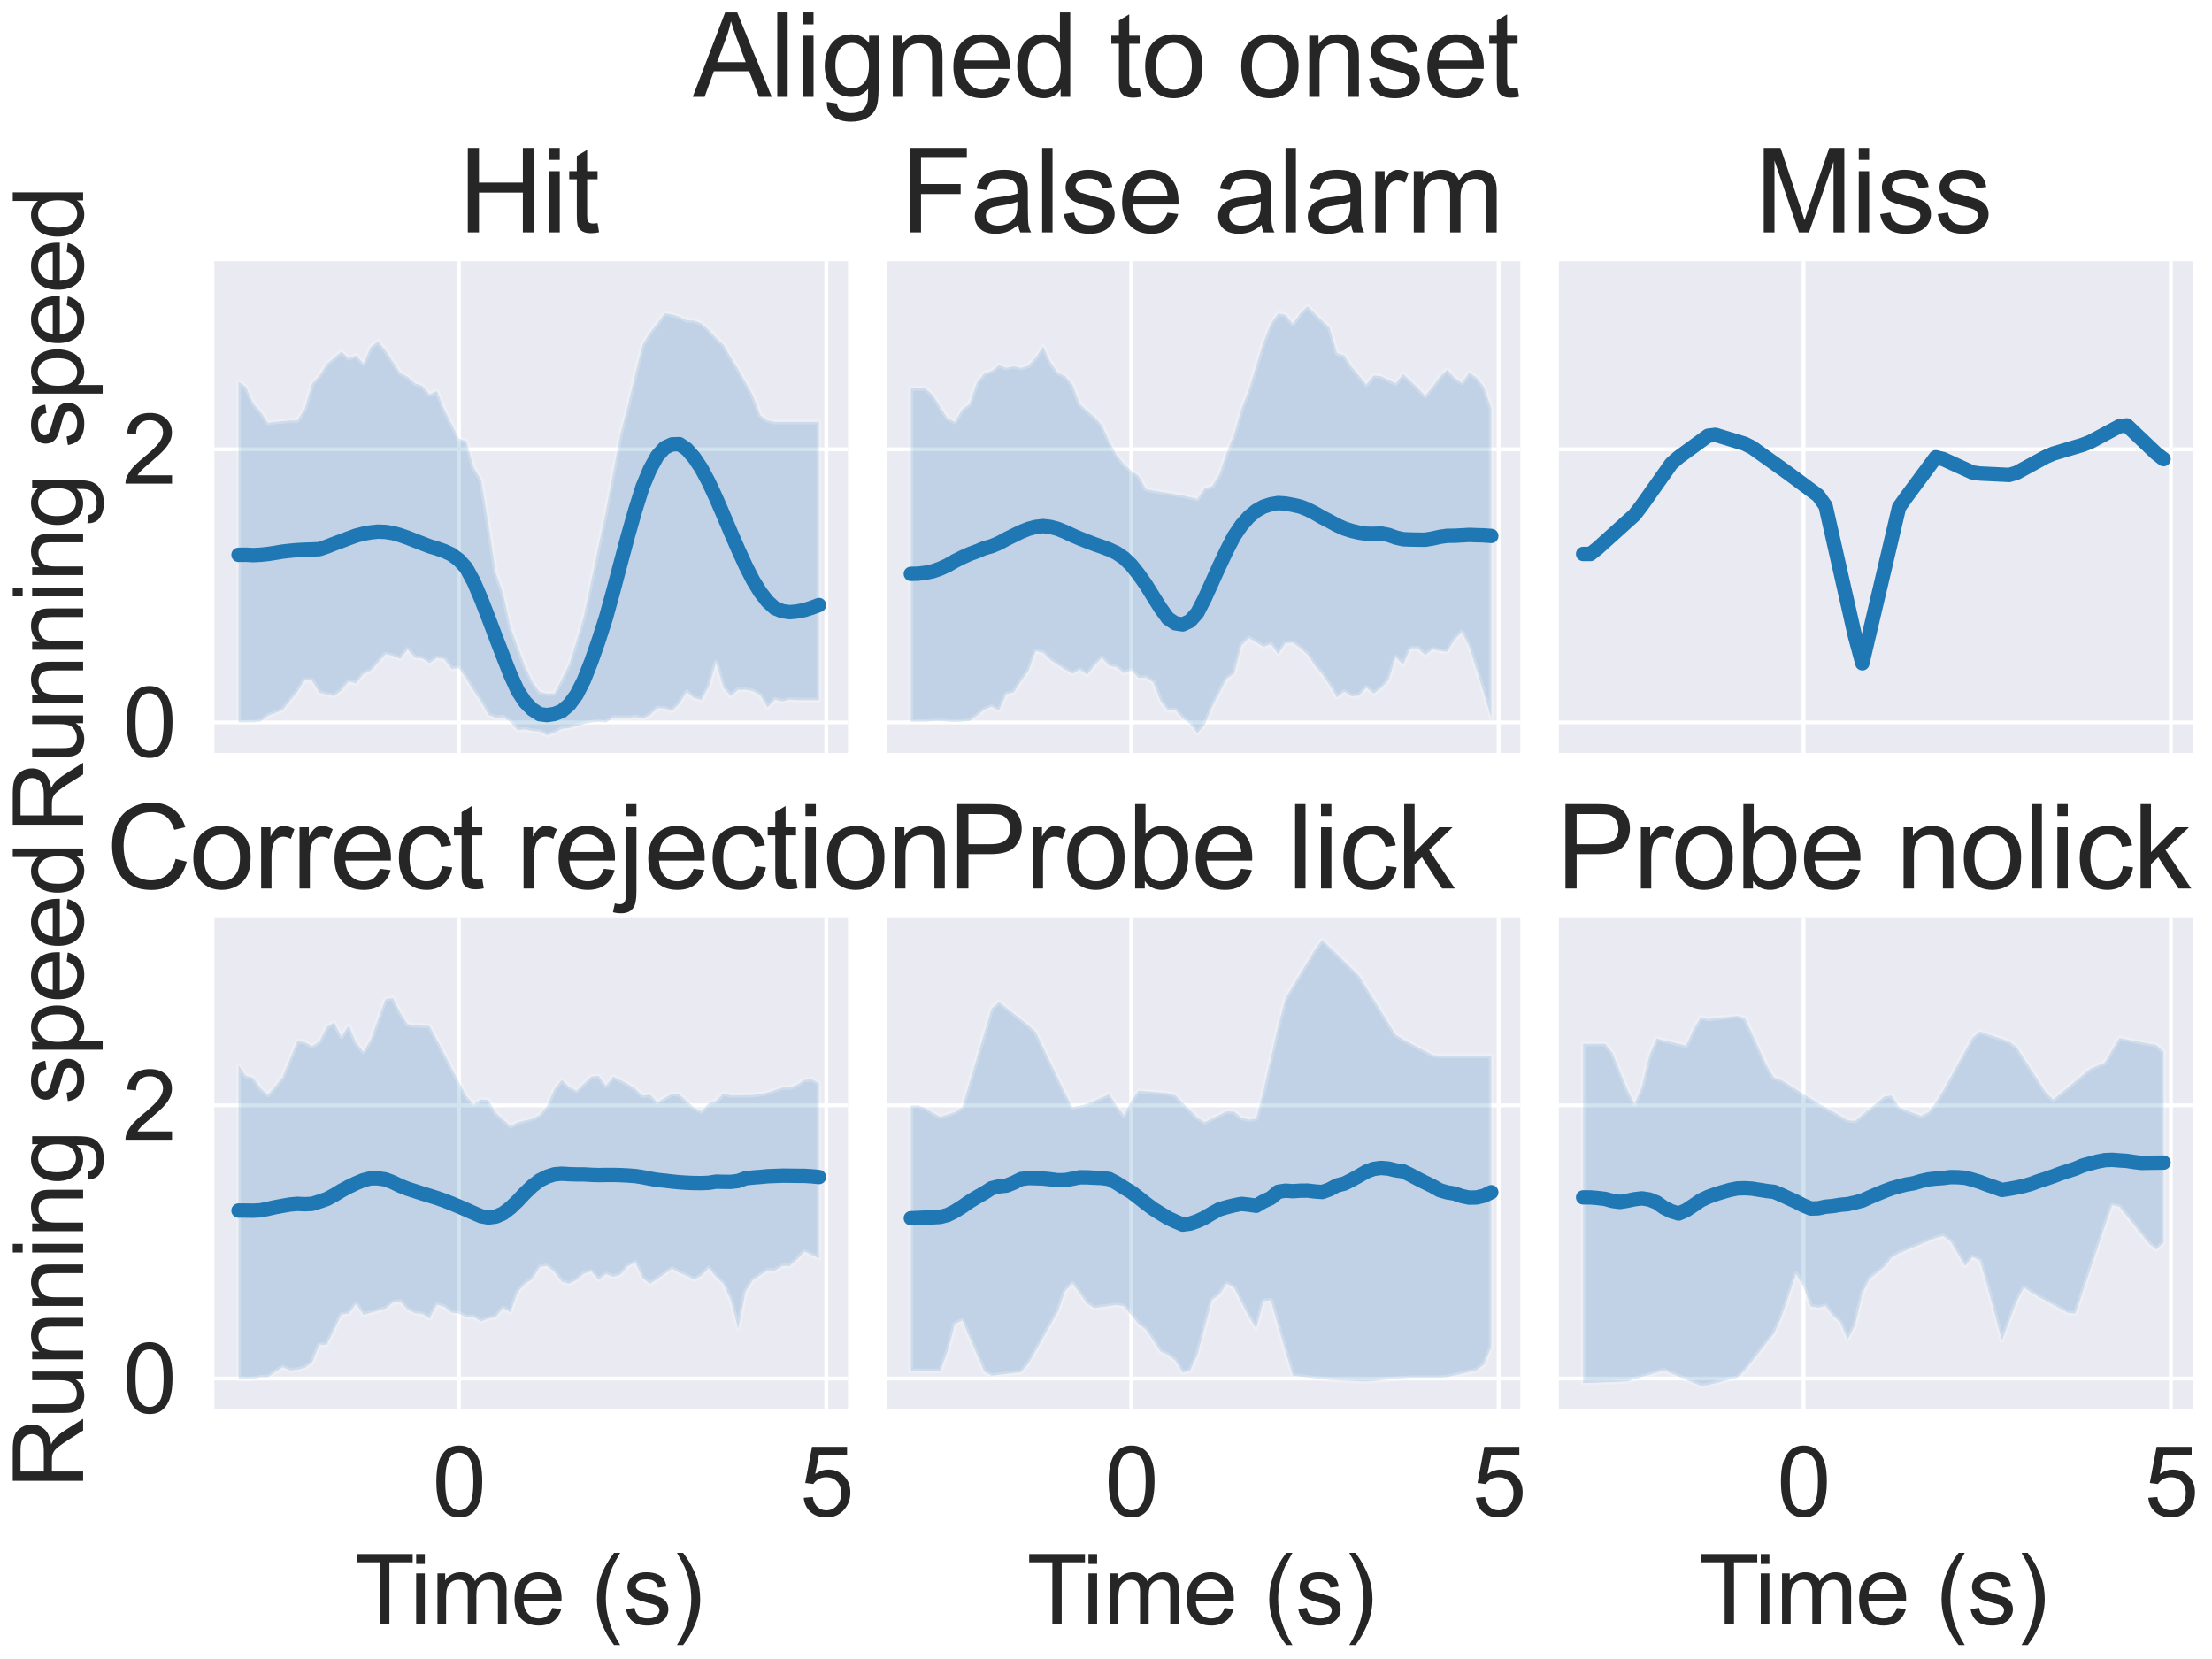 <?xml version="1.0" encoding="utf-8" standalone="no"?>
<!DOCTYPE svg PUBLIC "-//W3C//DTD SVG 1.1//EN"
  "http://www.w3.org/Graphics/SVG/1.1/DTD/svg11.dtd">
<svg xmlns:xlink="http://www.w3.org/1999/xlink" width="460.8pt" height="345.6pt" viewBox="0 0 460.8 345.6" xmlns="http://www.w3.org/2000/svg" version="1.1">
 <defs>
  <style type="text/css">*{stroke-linejoin: round; stroke-linecap: butt}</style>
 </defs>
 <g id="figure_1">
  <g id="patch_1">
   <path d="M 0 345.6 
L 460.8 345.6 
L 460.8 0 
L 0 0 
z
" style="fill: #ffffff"/>
  </g>
  <g id="axes_1">
   <g id="patch_2">
    <path d="M 43.647 157.861 
L 176.652 157.861 
L 176.652 54.409 
L 43.647 54.409 
z
" style="fill: #eaeaf2"/>
   </g>
   <g id="matplotlib.axis_1">
    <g id="xtick_1">
     <g id="line2d_1">
      <path d="M 95.609 157.861 
L 95.609 54.409 
" clip-path="url(#paa846030c0)" style="fill: none; stroke: #ffffff; stroke-width: 0.8; stroke-linecap: round"/>
     </g>
    </g>
    <g id="xtick_2">
     <g id="line2d_2">
      <path d="M 172.137 157.861 
L 172.137 54.409 
" clip-path="url(#paa846030c0)" style="fill: none; stroke: #ffffff; stroke-width: 0.8; stroke-linecap: round"/>
     </g>
    </g>
   </g>
   <g id="matplotlib.axis_2">
    <g id="ytick_1">
     <g id="line2d_3">
      <path d="M 43.647 150.483 
L 176.652 150.483 
" clip-path="url(#paa846030c0)" style="fill: none; stroke: #ffffff; stroke-width: 0.8; stroke-linecap: round"/>
     </g>
     <g id="text_1">
      <!-- 0 -->
      <g style="fill: #262626" transform="translate(25.525 157.641) scale(0.2 -0.2)">
       <defs>
        <path id="ArialMT-30" d="M 266 2259 
Q 266 3072 433 3567 
Q 600 4063 929 4331 
Q 1259 4600 1759 4600 
Q 2128 4600 2406 4451 
Q 2684 4303 2865 4023 
Q 3047 3744 3150 3342 
Q 3253 2941 3253 2259 
Q 3253 1453 3087 958 
Q 2922 463 2592 192 
Q 2263 -78 1759 -78 
Q 1097 -78 719 397 
Q 266 969 266 2259 
z
M 844 2259 
Q 844 1131 1108 757 
Q 1372 384 1759 384 
Q 2147 384 2411 759 
Q 2675 1134 2675 2259 
Q 2675 3391 2411 3762 
Q 2147 4134 1753 4134 
Q 1366 4134 1134 3806 
Q 844 3388 844 2259 
z
" transform="scale(0.016)"/>
       </defs>
       <use xlink:href="#ArialMT-30"/>
      </g>
     </g>
    </g>
    <g id="ytick_2">
     <g id="line2d_4">
      <path d="M 43.647 93.593 
L 176.652 93.593 
" clip-path="url(#paa846030c0)" style="fill: none; stroke: #ffffff; stroke-width: 0.8; stroke-linecap: round"/>
     </g>
     <g id="text_2">
      <!-- 2 -->
      <g style="fill: #262626" transform="translate(25.525 100.75) scale(0.2 -0.2)">
       <defs>
        <path id="ArialMT-32" d="M 3222 541 
L 3222 0 
L 194 0 
Q 188 203 259 391 
Q 375 700 629 1000 
Q 884 1300 1366 1694 
Q 2113 2306 2375 2664 
Q 2638 3022 2638 3341 
Q 2638 3675 2398 3904 
Q 2159 4134 1775 4134 
Q 1369 4134 1125 3890 
Q 881 3647 878 3216 
L 300 3275 
Q 359 3922 746 4261 
Q 1134 4600 1788 4600 
Q 2447 4600 2831 4234 
Q 3216 3869 3216 3328 
Q 3216 3053 3103 2787 
Q 2991 2522 2730 2228 
Q 2469 1934 1863 1422 
Q 1356 997 1212 845 
Q 1069 694 975 541 
L 3222 541 
z
" transform="scale(0.016)"/>
       </defs>
       <use xlink:href="#ArialMT-32"/>
      </g>
     </g>
    </g>
    <g id="text_3">
     <!-- Running speed -->
     <g style="fill: #262626" transform="translate(17.316 173.405) rotate(-90) scale(0.2 -0.2)">
      <defs>
       <path id="ArialMT-52" d="M 503 0 
L 503 4581 
L 2534 4581 
Q 3147 4581 3465 4457 
Q 3784 4334 3975 4021 
Q 4166 3709 4166 3331 
Q 4166 2844 3850 2509 
Q 3534 2175 2875 2084 
Q 3116 1969 3241 1856 
Q 3506 1613 3744 1247 
L 4541 0 
L 3778 0 
L 3172 953 
Q 2906 1366 2734 1584 
Q 2563 1803 2427 1890 
Q 2291 1978 2150 2013 
Q 2047 2034 1813 2034 
L 1109 2034 
L 1109 0 
L 503 0 
z
M 1109 2559 
L 2413 2559 
Q 2828 2559 3062 2645 
Q 3297 2731 3419 2920 
Q 3541 3109 3541 3331 
Q 3541 3656 3305 3865 
Q 3069 4075 2559 4075 
L 1109 4075 
L 1109 2559 
z
" transform="scale(0.016)"/>
       <path id="ArialMT-75" d="M 2597 0 
L 2597 488 
Q 2209 -75 1544 -75 
Q 1250 -75 995 37 
Q 741 150 617 320 
Q 494 491 444 738 
Q 409 903 409 1263 
L 409 3319 
L 972 3319 
L 972 1478 
Q 972 1038 1006 884 
Q 1059 663 1231 536 
Q 1403 409 1656 409 
Q 1909 409 2131 539 
Q 2353 669 2445 892 
Q 2538 1116 2538 1541 
L 2538 3319 
L 3100 3319 
L 3100 0 
L 2597 0 
z
" transform="scale(0.016)"/>
       <path id="ArialMT-6e" d="M 422 0 
L 422 3319 
L 928 3319 
L 928 2847 
Q 1294 3394 1984 3394 
Q 2284 3394 2536 3286 
Q 2788 3178 2913 3003 
Q 3038 2828 3088 2588 
Q 3119 2431 3119 2041 
L 3119 0 
L 2556 0 
L 2556 2019 
Q 2556 2363 2490 2533 
Q 2425 2703 2258 2804 
Q 2091 2906 1866 2906 
Q 1506 2906 1245 2678 
Q 984 2450 984 1813 
L 984 0 
L 422 0 
z
" transform="scale(0.016)"/>
       <path id="ArialMT-69" d="M 425 3934 
L 425 4581 
L 988 4581 
L 988 3934 
L 425 3934 
z
M 425 0 
L 425 3319 
L 988 3319 
L 988 0 
L 425 0 
z
" transform="scale(0.016)"/>
       <path id="ArialMT-67" d="M 319 -275 
L 866 -356 
Q 900 -609 1056 -725 
Q 1266 -881 1628 -881 
Q 2019 -881 2231 -725 
Q 2444 -569 2519 -288 
Q 2563 -116 2559 434 
Q 2191 0 1641 0 
Q 956 0 581 494 
Q 206 988 206 1678 
Q 206 2153 378 2554 
Q 550 2956 876 3175 
Q 1203 3394 1644 3394 
Q 2231 3394 2613 2919 
L 2613 3319 
L 3131 3319 
L 3131 450 
Q 3131 -325 2973 -648 
Q 2816 -972 2473 -1159 
Q 2131 -1347 1631 -1347 
Q 1038 -1347 672 -1080 
Q 306 -813 319 -275 
z
M 784 1719 
Q 784 1066 1043 766 
Q 1303 466 1694 466 
Q 2081 466 2343 764 
Q 2606 1063 2606 1700 
Q 2606 2309 2336 2618 
Q 2066 2928 1684 2928 
Q 1309 2928 1046 2623 
Q 784 2319 784 1719 
z
" transform="scale(0.016)"/>
       <path id="ArialMT-20" transform="scale(0.016)"/>
       <path id="ArialMT-73" d="M 197 991 
L 753 1078 
Q 800 744 1014 566 
Q 1228 388 1613 388 
Q 2000 388 2187 545 
Q 2375 703 2375 916 
Q 2375 1106 2209 1216 
Q 2094 1291 1634 1406 
Q 1016 1563 777 1677 
Q 538 1791 414 1992 
Q 291 2194 291 2438 
Q 291 2659 392 2848 
Q 494 3038 669 3163 
Q 800 3259 1026 3326 
Q 1253 3394 1513 3394 
Q 1903 3394 2198 3281 
Q 2494 3169 2634 2976 
Q 2775 2784 2828 2463 
L 2278 2388 
Q 2241 2644 2061 2787 
Q 1881 2931 1553 2931 
Q 1166 2931 1000 2803 
Q 834 2675 834 2503 
Q 834 2394 903 2306 
Q 972 2216 1119 2156 
Q 1203 2125 1616 2013 
Q 2213 1853 2448 1751 
Q 2684 1650 2818 1456 
Q 2953 1263 2953 975 
Q 2953 694 2789 445 
Q 2625 197 2315 61 
Q 2006 -75 1616 -75 
Q 969 -75 630 194 
Q 291 463 197 991 
z
" transform="scale(0.016)"/>
       <path id="ArialMT-70" d="M 422 -1272 
L 422 3319 
L 934 3319 
L 934 2888 
Q 1116 3141 1344 3267 
Q 1572 3394 1897 3394 
Q 2322 3394 2647 3175 
Q 2972 2956 3137 2557 
Q 3303 2159 3303 1684 
Q 3303 1175 3120 767 
Q 2938 359 2589 142 
Q 2241 -75 1856 -75 
Q 1575 -75 1351 44 
Q 1128 163 984 344 
L 984 -1272 
L 422 -1272 
z
M 931 1641 
Q 931 1000 1190 694 
Q 1450 388 1819 388 
Q 2194 388 2461 705 
Q 2728 1022 2728 1688 
Q 2728 2322 2467 2637 
Q 2206 2953 1844 2953 
Q 1484 2953 1207 2617 
Q 931 2281 931 1641 
z
" transform="scale(0.016)"/>
       <path id="ArialMT-65" d="M 2694 1069 
L 3275 997 
Q 3138 488 2766 206 
Q 2394 -75 1816 -75 
Q 1088 -75 661 373 
Q 234 822 234 1631 
Q 234 2469 665 2931 
Q 1097 3394 1784 3394 
Q 2450 3394 2872 2941 
Q 3294 2488 3294 1666 
Q 3294 1616 3291 1516 
L 816 1516 
Q 847 969 1125 678 
Q 1403 388 1819 388 
Q 2128 388 2347 550 
Q 2566 713 2694 1069 
z
M 847 1978 
L 2700 1978 
Q 2663 2397 2488 2606 
Q 2219 2931 1791 2931 
Q 1403 2931 1139 2672 
Q 875 2413 847 1978 
z
" transform="scale(0.016)"/>
       <path id="ArialMT-64" d="M 2575 0 
L 2575 419 
Q 2259 -75 1647 -75 
Q 1250 -75 917 144 
Q 584 363 401 755 
Q 219 1147 219 1656 
Q 219 2153 384 2558 
Q 550 2963 881 3178 
Q 1213 3394 1622 3394 
Q 1922 3394 2156 3267 
Q 2391 3141 2538 2938 
L 2538 4581 
L 3097 4581 
L 3097 0 
L 2575 0 
z
M 797 1656 
Q 797 1019 1065 703 
Q 1334 388 1700 388 
Q 2069 388 2326 689 
Q 2584 991 2584 1609 
Q 2584 2291 2321 2609 
Q 2059 2928 1675 2928 
Q 1300 2928 1048 2622 
Q 797 2316 797 1656 
z
" transform="scale(0.016)"/>
      </defs>
      <use xlink:href="#ArialMT-52"/>
      <use xlink:href="#ArialMT-75" x="72.217"/>
      <use xlink:href="#ArialMT-6e" x="127.832"/>
      <use xlink:href="#ArialMT-6e" x="183.447"/>
      <use xlink:href="#ArialMT-69" x="239.062"/>
      <use xlink:href="#ArialMT-6e" x="261.279"/>
      <use xlink:href="#ArialMT-67" x="316.895"/>
      <use xlink:href="#ArialMT-20" x="372.51"/>
      <use xlink:href="#ArialMT-73" x="400.293"/>
      <use xlink:href="#ArialMT-70" x="450.293"/>
      <use xlink:href="#ArialMT-65" x="505.908"/>
      <use xlink:href="#ArialMT-65" x="561.523"/>
      <use xlink:href="#ArialMT-64" x="617.139"/>
     </g>
    </g>
   </g>
   <g id="PolyCollection_1">
    <defs>
     <path id="m3ea41b82a4" d="M 49.693 -266.075 
L 49.693 -195.117 
L 51.223 -195.117 
L 52.754 -195.117 
L 54.284 -195.3 
L 55.815 -196.496 
L 57.346 -197.082 
L 58.876 -197.665 
L 60.407 -199.614 
L 61.937 -201.46 
L 63.468 -203.911 
L 64.998 -203.815 
L 66.529 -201.292 
L 68.059 -200.918 
L 69.59 -200.583 
L 71.12 -201.76 
L 72.651 -203.664 
L 74.182 -203.267 
L 75.712 -205.208 
L 77.243 -205.902 
L 78.773 -207.578 
L 80.304 -209.324 
L 81.834 -208.974 
L 83.365 -208.337 
L 84.895 -210.329 
L 86.426 -208.593 
L 87.956 -208.456 
L 89.487 -207.453 
L 91.018 -208.554 
L 92.548 -208.287 
L 94.079 -206.252 
L 95.609 -206.394 
L 97.14 -204.216 
L 98.67 -201.707 
L 100.201 -199.465 
L 101.731 -196.705 
L 103.262 -196.045 
L 104.792 -196.222 
L 106.323 -195.194 
L 107.854 -193.508 
L 109.384 -193.674 
L 110.915 -193.338 
L 112.445 -193.219 
L 113.976 -192.442 
L 115.506 -192.951 
L 117.037 -193.77 
L 118.567 -193.953 
L 120.098 -194.372 
L 121.629 -194.782 
L 123.159 -195.118 
L 124.69 -195.247 
L 126.22 -195.109 
L 127.751 -196.064 
L 129.281 -196.089 
L 130.812 -196.014 
L 132.342 -196.259 
L 133.873 -195.864 
L 135.403 -196.615 
L 136.934 -198.066 
L 138.465 -198 
L 139.995 -197.469 
L 141.526 -199.033 
L 143.056 -201.435 
L 144.587 -200.177 
L 146.117 -199.793 
L 147.648 -202.566 
L 149.178 -207.624 
L 150.709 -202.34 
L 152.239 -200.603 
L 153.77 -201.895 
L 155.301 -201.934 
L 156.831 -201.638 
L 158.362 -200.767 
L 159.892 -198.215 
L 161.423 -199.875 
L 162.953 -199.482 
L 164.484 -199.869 
L 166.014 -199.754 
L 167.545 -199.754 
L 169.075 -199.754 
L 170.606 -199.754 
L 170.606 -257.709 
L 170.606 -257.709 
L 169.075 -257.709 
L 167.545 -257.709 
L 166.014 -257.709 
L 164.484 -257.709 
L 162.953 -257.709 
L 161.423 -257.709 
L 159.892 -258.019 
L 158.362 -259.124 
L 156.831 -263.234 
L 155.301 -265.993 
L 153.77 -268.709 
L 152.239 -271.188 
L 150.709 -273.782 
L 149.178 -275.233 
L 147.648 -276.889 
L 146.117 -278.222 
L 144.587 -278.821 
L 143.056 -278.854 
L 141.526 -279.606 
L 139.995 -280.108 
L 138.465 -280.35 
L 136.934 -278.19 
L 135.403 -276.325 
L 133.873 -273.767 
L 132.342 -267.665 
L 130.812 -261.113 
L 129.281 -255.299 
L 127.751 -247.196 
L 126.22 -239.081 
L 124.69 -231.787 
L 123.159 -224.494 
L 121.629 -217.24 
L 120.098 -212.001 
L 118.567 -207.195 
L 117.037 -204.1 
L 115.506 -201.144 
L 113.976 -201.101 
L 112.445 -201.422 
L 110.915 -203.55 
L 109.384 -206.718 
L 107.854 -210.837 
L 106.323 -214.966 
L 104.792 -222.024 
L 103.262 -226.326 
L 101.731 -236.475 
L 100.201 -245.702 
L 98.67 -248.188 
L 97.14 -253.652 
L 95.609 -254.238 
L 94.079 -257.263 
L 92.548 -260.287 
L 91.018 -264.149 
L 89.487 -263.436 
L 87.956 -265.221 
L 86.426 -265.747 
L 84.895 -267.124 
L 83.365 -267.924 
L 81.834 -270.264 
L 80.304 -272.603 
L 78.773 -274.453 
L 77.243 -273.312 
L 75.712 -269.848 
L 74.182 -271.563 
L 72.651 -270.955 
L 71.12 -272.331 
L 69.59 -271.039 
L 68.059 -269.759 
L 66.529 -267.318 
L 64.998 -265.647 
L 63.468 -260.387 
L 61.937 -258.02 
L 60.407 -257.996 
L 58.876 -257.849 
L 57.346 -257.702 
L 55.815 -257.502 
L 54.284 -259.827 
L 52.754 -261.567 
L 51.223 -265.021 
L 49.693 -266.075 
z
" style="stroke: #ffffff; stroke-opacity: 0.2"/>
    </defs>
    <g clip-path="url(#paa846030c0)">
     <use xlink:href="#m3ea41b82a4" x="0" y="345.6" style="fill: #1f77b4; fill-opacity: 0.2; stroke: #ffffff; stroke-opacity: 0.2"/>
    </g>
   </g>
   <g id="line2d_5">
    <path d="M 49.693 115.579 
L 51.223 115.559 
L 52.754 115.638 
L 54.284 115.56 
L 55.815 115.406 
L 57.346 115.164 
L 58.876 114.911 
L 60.407 114.737 
L 61.937 114.598 
L 63.468 114.52 
L 64.998 114.464 
L 66.529 114.399 
L 68.059 113.883 
L 69.59 113.28 
L 71.12 112.715 
L 72.651 112.129 
L 74.182 111.573 
L 75.712 111.177 
L 77.243 110.908 
L 78.773 110.748 
L 80.304 110.817 
L 81.834 111.051 
L 83.365 111.482 
L 84.895 112.02 
L 86.426 112.619 
L 87.956 113.214 
L 89.487 113.806 
L 91.018 114.261 
L 92.548 114.798 
L 94.079 115.506 
L 95.609 116.651 
L 97.14 118.337 
L 98.67 121.164 
L 100.201 124.726 
L 101.731 128.652 
L 103.262 132.71 
L 104.792 136.676 
L 106.323 140.561 
L 107.854 143.914 
L 109.384 146.248 
L 110.915 147.8 
L 112.445 148.78 
L 113.976 148.963 
L 115.506 148.725 
L 117.037 148.128 
L 118.567 146.805 
L 120.098 144.724 
L 121.629 141.716 
L 123.159 137.841 
L 124.69 133.467 
L 126.22 128.703 
L 127.751 123.146 
L 129.281 117.354 
L 130.812 111.623 
L 132.342 106.264 
L 133.873 101.391 
L 135.403 97.74 
L 136.934 94.967 
L 138.465 93.283 
L 139.995 92.572 
L 141.526 92.526 
L 143.056 93.559 
L 144.587 95.306 
L 146.117 97.594 
L 147.648 100.476 
L 149.178 103.775 
L 150.709 107.323 
L 152.239 110.934 
L 153.77 114.441 
L 155.301 117.787 
L 156.831 120.815 
L 158.362 123.322 
L 159.892 125.295 
L 161.423 126.696 
L 162.953 127.317 
L 164.484 127.528 
L 166.014 127.391 
L 167.545 127.089 
L 169.075 126.612 
L 170.606 126.043 
" clip-path="url(#paa846030c0)" style="fill: none; stroke: #1f77b4; stroke-width: 3; stroke-linecap: round"/>
   </g>
   <g id="patch_3">
    <path d="M 43.647 157.861 
L 43.647 54.409 
" style="fill: none; stroke: #ffffff; stroke-width: 2; stroke-linejoin: miter; stroke-linecap: square"/>
   </g>
   <g id="patch_4">
    <path d="M 43.647 157.861 
L 176.652 157.861 
" style="fill: none; stroke: #ffffff; stroke-width: 2; stroke-linejoin: miter; stroke-linecap: square"/>
   </g>
   <g id="text_4">
    <!-- Hit -->
    <g style="fill: #262626" transform="translate(95.483 48.409) scale(0.24 -0.24)">
     <defs>
      <path id="ArialMT-48" d="M 513 0 
L 513 4581 
L 1119 4581 
L 1119 2700 
L 3500 2700 
L 3500 4581 
L 4106 4581 
L 4106 0 
L 3500 0 
L 3500 2159 
L 1119 2159 
L 1119 0 
L 513 0 
z
" transform="scale(0.016)"/>
      <path id="ArialMT-74" d="M 1650 503 
L 1731 6 
Q 1494 -44 1306 -44 
Q 1000 -44 831 53 
Q 663 150 594 308 
Q 525 466 525 972 
L 525 2881 
L 113 2881 
L 113 3319 
L 525 3319 
L 525 4141 
L 1084 4478 
L 1084 3319 
L 1650 3319 
L 1650 2881 
L 1084 2881 
L 1084 941 
Q 1084 700 1114 631 
Q 1144 563 1211 522 
Q 1278 481 1403 481 
Q 1497 481 1650 503 
z
" transform="scale(0.016)"/>
     </defs>
     <use xlink:href="#ArialMT-48"/>
     <use xlink:href="#ArialMT-69" x="72.217"/>
     <use xlink:href="#ArialMT-74" x="94.434"/>
    </g>
   </g>
  </g>
  <g id="axes_2">
   <g id="patch_5">
    <path d="M 183.698 157.861 
L 316.703 157.861 
L 316.703 54.409 
L 183.698 54.409 
z
" style="fill: #eaeaf2"/>
   </g>
   <g id="matplotlib.axis_3">
    <g id="xtick_3">
     <g id="line2d_6">
      <path d="M 235.66 157.861 
L 235.66 54.409 
" clip-path="url(#p49336bf23a)" style="fill: none; stroke: #ffffff; stroke-width: 0.8; stroke-linecap: round"/>
     </g>
    </g>
    <g id="xtick_4">
     <g id="line2d_7">
      <path d="M 312.188 157.861 
L 312.188 54.409 
" clip-path="url(#p49336bf23a)" style="fill: none; stroke: #ffffff; stroke-width: 0.8; stroke-linecap: round"/>
     </g>
    </g>
   </g>
   <g id="matplotlib.axis_4">
    <g id="ytick_3">
     <g id="line2d_8">
      <path d="M 183.698 150.483 
L 316.703 150.483 
" clip-path="url(#p49336bf23a)" style="fill: none; stroke: #ffffff; stroke-width: 0.8; stroke-linecap: round"/>
     </g>
    </g>
    <g id="ytick_4">
     <g id="line2d_9">
      <path d="M 183.698 93.593 
L 316.703 93.593 
" clip-path="url(#p49336bf23a)" style="fill: none; stroke: #ffffff; stroke-width: 0.8; stroke-linecap: round"/>
     </g>
    </g>
   </g>
   <g id="PolyCollection_2">
    <defs>
     <path id="md0daed682a" d="M 189.744 -264.681 
L 189.744 -195.246 
L 191.274 -195.246 
L 192.805 -195.246 
L 194.335 -195.385 
L 195.866 -195.415 
L 197.397 -195.297 
L 198.927 -195.178 
L 200.458 -195.282 
L 201.988 -195.404 
L 203.519 -196.495 
L 205.049 -197.77 
L 206.58 -198.398 
L 208.11 -197.591 
L 209.641 -200.995 
L 211.171 -201.342 
L 212.702 -203.718 
L 214.233 -205.811 
L 215.763 -209.998 
L 217.294 -209.624 
L 218.824 -208.105 
L 220.355 -207.082 
L 221.885 -206.11 
L 223.416 -205.23 
L 224.946 -206.069 
L 226.477 -205.02 
L 228.008 -206.962 
L 229.538 -208.588 
L 231.069 -206.903 
L 232.599 -206.594 
L 234.13 -205.361 
L 235.66 -205.903 
L 237.191 -204.375 
L 238.721 -204.441 
L 240.252 -203.474 
L 241.782 -199.555 
L 243.313 -197.621 
L 244.844 -197.699 
L 246.374 -196.003 
L 247.905 -194.808 
L 249.435 -192.893 
L 250.966 -194.619 
L 252.496 -198.375 
L 254.027 -201.321 
L 255.557 -204.221 
L 257.088 -205.288 
L 258.618 -211.133 
L 260.149 -212.68 
L 261.68 -211.768 
L 263.21 -210.857 
L 264.741 -211.413 
L 266.271 -209.349 
L 267.802 -211.62 
L 269.332 -211.694 
L 270.863 -210.588 
L 272.393 -209.203 
L 273.924 -206.938 
L 275.454 -205.151 
L 276.985 -202.875 
L 278.516 -200.324 
L 280.046 -201.516 
L 281.577 -200.531 
L 283.107 -200.687 
L 284.638 -202.366 
L 286.168 -201.12 
L 287.699 -202.234 
L 289.229 -203.871 
L 290.76 -208.677 
L 292.291 -207.144 
L 293.821 -210.52 
L 295.352 -210.569 
L 296.882 -209.131 
L 298.413 -210.318 
L 299.943 -210.022 
L 301.474 -209.84 
L 303.004 -212.32 
L 304.535 -213.944 
L 306.065 -210.895 
L 307.596 -206.125 
L 309.127 -201.166 
L 310.657 -196.088 
L 310.657 -260.516 
L 310.657 -260.516 
L 309.127 -264.985 
L 307.596 -266.947 
L 306.065 -267.978 
L 304.535 -265.865 
L 303.004 -266.935 
L 301.474 -268.582 
L 299.943 -267.129 
L 298.413 -265.018 
L 296.882 -263.128 
L 295.352 -264.829 
L 293.821 -266.257 
L 292.291 -267.684 
L 290.76 -265.743 
L 289.229 -266.478 
L 287.699 -267.214 
L 286.168 -267.396 
L 284.638 -265.506 
L 283.107 -267.359 
L 281.577 -269.213 
L 280.046 -271.538 
L 278.516 -272.055 
L 276.985 -277.303 
L 275.454 -278.791 
L 273.924 -280.28 
L 272.393 -281.769 
L 270.863 -280.318 
L 269.332 -278.113 
L 267.802 -280.037 
L 266.271 -280.301 
L 264.741 -278.175 
L 263.21 -274.308 
L 261.68 -269.321 
L 260.149 -264.335 
L 258.618 -260.383 
L 257.088 -255.098 
L 255.557 -251.299 
L 254.027 -246.791 
L 252.496 -244.312 
L 250.966 -243.904 
L 249.435 -241.687 
L 247.905 -242.051 
L 246.374 -242.401 
L 244.844 -242.644 
L 243.313 -242.887 
L 241.782 -243.13 
L 240.252 -243.373 
L 238.721 -243.72 
L 237.191 -246.472 
L 235.66 -247.562 
L 234.13 -248.935 
L 232.599 -250.853 
L 231.069 -253.645 
L 229.538 -257.032 
L 228.008 -258.73 
L 226.477 -260.006 
L 224.946 -261.422 
L 223.416 -265.442 
L 221.885 -267.283 
L 220.355 -267.975 
L 218.824 -270.159 
L 217.294 -273.393 
L 215.763 -271.132 
L 214.233 -269.434 
L 212.702 -268.961 
L 211.171 -269.313 
L 209.641 -268.979 
L 208.11 -269.534 
L 206.58 -268.311 
L 205.049 -267.842 
L 203.519 -265.937 
L 201.988 -261.436 
L 200.458 -260.328 
L 198.927 -257.721 
L 197.397 -258.475 
L 195.866 -260.818 
L 194.335 -263.275 
L 192.805 -264.681 
L 191.274 -264.681 
L 189.744 -264.681 
z
" style="stroke: #ffffff; stroke-opacity: 0.2"/>
    </defs>
    <g clip-path="url(#p49336bf23a)">
     <use xlink:href="#md0daed682a" x="0" y="345.6" style="fill: #1f77b4; fill-opacity: 0.2; stroke: #ffffff; stroke-opacity: 0.2"/>
    </g>
   </g>
   <g id="line2d_10">
    <path d="M 189.744 119.545 
L 191.274 119.503 
L 192.805 119.313 
L 194.335 118.997 
L 195.866 118.458 
L 197.397 117.762 
L 198.927 116.875 
L 200.458 116.105 
L 201.988 115.417 
L 203.519 114.845 
L 205.049 114.204 
L 206.58 113.772 
L 208.11 113.137 
L 209.641 112.297 
L 211.171 111.544 
L 212.702 110.798 
L 214.233 110.179 
L 215.763 109.772 
L 217.294 109.592 
L 218.824 109.771 
L 220.355 110.181 
L 221.885 110.81 
L 223.416 111.523 
L 224.946 112.186 
L 226.477 112.786 
L 228.008 113.37 
L 229.538 113.9 
L 231.069 114.48 
L 232.599 115.192 
L 234.13 116.239 
L 235.66 117.704 
L 237.191 119.636 
L 238.721 121.808 
L 240.252 124.285 
L 241.782 126.71 
L 243.313 128.833 
L 244.844 129.846 
L 246.374 130.075 
L 247.905 129.362 
L 249.435 127.633 
L 250.966 124.647 
L 252.496 121.274 
L 254.027 117.885 
L 255.557 114.643 
L 257.088 111.682 
L 258.618 109.426 
L 260.149 107.686 
L 261.68 106.405 
L 263.21 105.546 
L 264.741 105.059 
L 266.271 104.792 
L 267.802 104.896 
L 269.332 105.184 
L 270.863 105.528 
L 272.393 106.126 
L 273.924 106.911 
L 275.454 107.792 
L 276.985 108.582 
L 278.516 109.42 
L 280.046 110.107 
L 281.577 110.6 
L 283.107 110.958 
L 284.638 111.19 
L 286.168 111.214 
L 287.699 111.144 
L 289.229 111.434 
L 290.76 111.981 
L 292.291 112.333 
L 293.821 112.395 
L 295.352 112.424 
L 296.882 112.438 
L 298.413 112.185 
L 299.943 111.844 
L 301.474 111.625 
L 303.004 111.612 
L 304.535 111.528 
L 306.065 111.434 
L 307.596 111.495 
L 309.127 111.537 
L 310.657 111.648 
" clip-path="url(#p49336bf23a)" style="fill: none; stroke: #1f77b4; stroke-width: 3; stroke-linecap: round"/>
   </g>
   <g id="patch_6">
    <path d="M 183.698 157.861 
L 183.698 54.409 
" style="fill: none; stroke: #ffffff; stroke-width: 2; stroke-linejoin: miter; stroke-linecap: square"/>
   </g>
   <g id="patch_7">
    <path d="M 183.698 157.861 
L 316.703 157.861 
" style="fill: none; stroke: #ffffff; stroke-width: 2; stroke-linejoin: miter; stroke-linecap: square"/>
   </g>
   <g id="text_5">
    <!-- False alarm -->
    <g style="fill: #262626" transform="translate(187.521 48.409) scale(0.24 -0.24)">
     <defs>
      <path id="ArialMT-46" d="M 525 0 
L 525 4581 
L 3616 4581 
L 3616 4041 
L 1131 4041 
L 1131 2622 
L 3281 2622 
L 3281 2081 
L 1131 2081 
L 1131 0 
L 525 0 
z
" transform="scale(0.016)"/>
      <path id="ArialMT-61" d="M 2588 409 
Q 2275 144 1986 34 
Q 1697 -75 1366 -75 
Q 819 -75 525 192 
Q 231 459 231 875 
Q 231 1119 342 1320 
Q 453 1522 633 1644 
Q 813 1766 1038 1828 
Q 1203 1872 1538 1913 
Q 2219 1994 2541 2106 
Q 2544 2222 2544 2253 
Q 2544 2597 2384 2738 
Q 2169 2928 1744 2928 
Q 1347 2928 1158 2789 
Q 969 2650 878 2297 
L 328 2372 
Q 403 2725 575 2942 
Q 747 3159 1072 3276 
Q 1397 3394 1825 3394 
Q 2250 3394 2515 3294 
Q 2781 3194 2906 3042 
Q 3031 2891 3081 2659 
Q 3109 2516 3109 2141 
L 3109 1391 
Q 3109 606 3145 398 
Q 3181 191 3288 0 
L 2700 0 
Q 2613 175 2588 409 
z
M 2541 1666 
Q 2234 1541 1622 1453 
Q 1275 1403 1131 1340 
Q 988 1278 909 1158 
Q 831 1038 831 891 
Q 831 666 1001 516 
Q 1172 366 1500 366 
Q 1825 366 2078 508 
Q 2331 650 2450 897 
Q 2541 1088 2541 1459 
L 2541 1666 
z
" transform="scale(0.016)"/>
      <path id="ArialMT-6c" d="M 409 0 
L 409 4581 
L 972 4581 
L 972 0 
L 409 0 
z
" transform="scale(0.016)"/>
      <path id="ArialMT-72" d="M 416 0 
L 416 3319 
L 922 3319 
L 922 2816 
Q 1116 3169 1280 3281 
Q 1444 3394 1641 3394 
Q 1925 3394 2219 3213 
L 2025 2691 
Q 1819 2813 1613 2813 
Q 1428 2813 1281 2702 
Q 1134 2591 1072 2394 
Q 978 2094 978 1738 
L 978 0 
L 416 0 
z
" transform="scale(0.016)"/>
      <path id="ArialMT-6d" d="M 422 0 
L 422 3319 
L 925 3319 
L 925 2853 
Q 1081 3097 1340 3245 
Q 1600 3394 1931 3394 
Q 2300 3394 2536 3241 
Q 2772 3088 2869 2813 
Q 3263 3394 3894 3394 
Q 4388 3394 4653 3120 
Q 4919 2847 4919 2278 
L 4919 0 
L 4359 0 
L 4359 2091 
Q 4359 2428 4304 2576 
Q 4250 2725 4106 2815 
Q 3963 2906 3769 2906 
Q 3419 2906 3187 2673 
Q 2956 2441 2956 1928 
L 2956 0 
L 2394 0 
L 2394 2156 
Q 2394 2531 2256 2718 
Q 2119 2906 1806 2906 
Q 1569 2906 1367 2781 
Q 1166 2656 1075 2415 
Q 984 2175 984 1722 
L 984 0 
L 422 0 
z
" transform="scale(0.016)"/>
     </defs>
     <use xlink:href="#ArialMT-46"/>
     <use xlink:href="#ArialMT-61" x="61.084"/>
     <use xlink:href="#ArialMT-6c" x="116.699"/>
     <use xlink:href="#ArialMT-73" x="138.916"/>
     <use xlink:href="#ArialMT-65" x="188.916"/>
     <use xlink:href="#ArialMT-20" x="244.531"/>
     <use xlink:href="#ArialMT-61" x="272.314"/>
     <use xlink:href="#ArialMT-6c" x="327.93"/>
     <use xlink:href="#ArialMT-61" x="350.146"/>
     <use xlink:href="#ArialMT-72" x="405.762"/>
     <use xlink:href="#ArialMT-6d" x="439.062"/>
    </g>
   </g>
  </g>
  <g id="axes_3">
   <g id="patch_8">
    <path d="M 323.749 157.861 
L 456.754 157.861 
L 456.754 54.409 
L 323.749 54.409 
z
" style="fill: #eaeaf2"/>
   </g>
   <g id="matplotlib.axis_5">
    <g id="xtick_5">
     <g id="line2d_11">
      <path d="M 375.711 157.861 
L 375.711 54.409 
" clip-path="url(#p9f99c013cf)" style="fill: none; stroke: #ffffff; stroke-width: 0.8; stroke-linecap: round"/>
     </g>
    </g>
    <g id="xtick_6">
     <g id="line2d_12">
      <path d="M 452.239 157.861 
L 452.239 54.409 
" clip-path="url(#p9f99c013cf)" style="fill: none; stroke: #ffffff; stroke-width: 0.8; stroke-linecap: round"/>
     </g>
    </g>
   </g>
   <g id="matplotlib.axis_6">
    <g id="ytick_5">
     <g id="line2d_13">
      <path d="M 323.749 150.483 
L 456.754 150.483 
" clip-path="url(#p9f99c013cf)" style="fill: none; stroke: #ffffff; stroke-width: 0.8; stroke-linecap: round"/>
     </g>
    </g>
    <g id="ytick_6">
     <g id="line2d_14">
      <path d="M 323.749 93.593 
L 456.754 93.593 
" clip-path="url(#p9f99c013cf)" style="fill: none; stroke: #ffffff; stroke-width: 0.8; stroke-linecap: round"/>
     </g>
    </g>
   </g>
   <g id="PolyCollection_3">
    <defs>
     <path id="mc62d7dc733" d="M 329.795 -230.205 
L 329.795 -230.205 
L 331.325 -230.205 
L 332.856 -231.425 
L 334.387 -232.808 
L 335.917 -234.191 
L 337.448 -235.574 
L 338.978 -236.956 
L 340.509 -238.339 
L 342.039 -240.336 
L 343.57 -242.504 
L 345.1 -244.672 
L 346.631 -246.84 
L 348.161 -249.008 
L 349.692 -250.353 
L 351.223 -251.471 
L 352.753 -252.588 
L 354.284 -253.706 
L 355.814 -254.823 
L 357.345 -255.017 
L 358.875 -254.55 
L 360.406 -254.082 
L 361.936 -253.615 
L 363.467 -253.148 
L 364.997 -252.38 
L 366.528 -251.289 
L 368.059 -250.199 
L 369.589 -249.109 
L 371.12 -248.018 
L 372.65 -246.915 
L 374.181 -245.779 
L 375.711 -244.642 
L 377.242 -243.506 
L 378.772 -242.37 
L 380.303 -240.203 
L 381.833 -233.429 
L 383.364 -226.654 
L 384.895 -219.88 
L 386.425 -213.106 
L 387.956 -207.429 
L 389.486 -213.93 
L 391.017 -220.431 
L 392.547 -226.932 
L 394.078 -233.433 
L 395.608 -239.934 
L 397.139 -242.077 
L 398.67 -244.142 
L 400.2 -246.208 
L 401.731 -248.274 
L 403.261 -250.34 
L 404.792 -249.965 
L 406.322 -249.266 
L 407.853 -248.568 
L 409.383 -247.869 
L 410.914 -247.17 
L 412.444 -246.96 
L 413.975 -246.885 
L 415.506 -246.81 
L 417.036 -246.735 
L 418.567 -246.66 
L 420.097 -247.115 
L 421.628 -247.951 
L 423.158 -248.787 
L 424.689 -249.623 
L 426.219 -250.459 
L 427.75 -251.112 
L 429.28 -251.567 
L 430.811 -252.023 
L 432.342 -252.479 
L 433.872 -252.934 
L 435.403 -253.53 
L 436.933 -254.35 
L 438.464 -255.17 
L 439.994 -255.99 
L 441.525 -256.811 
L 443.055 -256.987 
L 444.586 -255.529 
L 446.116 -254.07 
L 447.647 -252.612 
L 449.178 -251.154 
L 450.708 -249.962 
L 450.708 -249.962 
L 450.708 -249.962 
L 449.178 -251.154 
L 447.647 -252.612 
L 446.116 -254.07 
L 444.586 -255.529 
L 443.055 -256.987 
L 441.525 -256.811 
L 439.994 -255.99 
L 438.464 -255.17 
L 436.933 -254.35 
L 435.403 -253.53 
L 433.872 -252.934 
L 432.342 -252.479 
L 430.811 -252.023 
L 429.28 -251.567 
L 427.75 -251.112 
L 426.219 -250.459 
L 424.689 -249.623 
L 423.158 -248.787 
L 421.628 -247.951 
L 420.097 -247.115 
L 418.567 -246.66 
L 417.036 -246.735 
L 415.506 -246.81 
L 413.975 -246.885 
L 412.444 -246.96 
L 410.914 -247.17 
L 409.383 -247.869 
L 407.853 -248.568 
L 406.322 -249.266 
L 404.792 -249.965 
L 403.261 -250.34 
L 401.731 -248.274 
L 400.2 -246.208 
L 398.67 -244.142 
L 397.139 -242.077 
L 395.608 -239.934 
L 394.078 -233.433 
L 392.547 -226.932 
L 391.017 -220.431 
L 389.486 -213.93 
L 387.956 -207.429 
L 386.425 -213.106 
L 384.895 -219.88 
L 383.364 -226.654 
L 381.833 -233.429 
L 380.303 -240.203 
L 378.772 -242.37 
L 377.242 -243.506 
L 375.711 -244.642 
L 374.181 -245.779 
L 372.65 -246.915 
L 371.12 -248.018 
L 369.589 -249.109 
L 368.059 -250.199 
L 366.528 -251.289 
L 364.997 -252.38 
L 363.467 -253.148 
L 361.936 -253.615 
L 360.406 -254.082 
L 358.875 -254.55 
L 357.345 -255.017 
L 355.814 -254.823 
L 354.284 -253.706 
L 352.753 -252.588 
L 351.223 -251.471 
L 349.692 -250.353 
L 348.161 -249.008 
L 346.631 -246.84 
L 345.1 -244.672 
L 343.57 -242.504 
L 342.039 -240.336 
L 340.509 -238.339 
L 338.978 -236.956 
L 337.448 -235.574 
L 335.917 -234.191 
L 334.387 -232.808 
L 332.856 -231.425 
L 331.325 -230.205 
L 329.795 -230.205 
z
" style="stroke: #ffffff; stroke-opacity: 0.2"/>
    </defs>
    <g clip-path="url(#p9f99c013cf)">
     <use xlink:href="#mc62d7dc733" x="0" y="345.6" style="fill: #1f77b4; fill-opacity: 0.2; stroke: #ffffff; stroke-opacity: 0.2"/>
    </g>
   </g>
   <g id="line2d_15">
    <path d="M 329.795 115.395 
L 331.325 115.395 
L 332.856 114.175 
L 334.387 112.792 
L 335.917 111.409 
L 337.448 110.026 
L 338.978 108.644 
L 340.509 107.261 
L 342.039 105.264 
L 343.57 103.096 
L 345.1 100.928 
L 346.631 98.76 
L 348.161 96.592 
L 349.692 95.247 
L 351.223 94.129 
L 352.753 93.012 
L 354.284 91.894 
L 355.814 90.777 
L 357.345 90.583 
L 358.875 91.05 
L 360.406 91.518 
L 361.936 91.985 
L 363.467 92.452 
L 364.997 93.22 
L 366.528 94.311 
L 368.059 95.401 
L 369.589 96.491 
L 371.12 97.582 
L 372.65 98.685 
L 374.181 99.821 
L 375.711 100.958 
L 377.242 102.094 
L 378.772 103.23 
L 380.303 105.397 
L 381.833 112.171 
L 383.364 118.946 
L 384.895 125.72 
L 386.425 132.494 
L 387.956 138.171 
L 389.486 131.67 
L 391.017 125.169 
L 392.547 118.668 
L 394.078 112.167 
L 395.608 105.666 
L 397.139 103.523 
L 398.67 101.458 
L 400.2 99.392 
L 401.731 97.326 
L 403.261 95.26 
L 404.792 95.635 
L 406.322 96.334 
L 407.853 97.032 
L 409.383 97.731 
L 410.914 98.43 
L 412.444 98.64 
L 413.975 98.715 
L 415.506 98.79 
L 417.036 98.865 
L 418.567 98.94 
L 420.097 98.485 
L 421.628 97.649 
L 423.158 96.813 
L 424.689 95.977 
L 426.219 95.141 
L 427.75 94.488 
L 429.28 94.033 
L 430.811 93.577 
L 432.342 93.121 
L 433.872 92.666 
L 435.403 92.07 
L 436.933 91.25 
L 438.464 90.43 
L 439.994 89.61 
L 441.525 88.789 
L 443.055 88.613 
L 444.586 90.071 
L 446.116 91.53 
L 447.647 92.988 
L 449.178 94.446 
L 450.708 95.638 
" clip-path="url(#p9f99c013cf)" style="fill: none; stroke: #1f77b4; stroke-width: 3; stroke-linecap: round"/>
   </g>
   <g id="patch_9">
    <path d="M 323.749 157.861 
L 323.749 54.409 
" style="fill: none; stroke: #ffffff; stroke-width: 2; stroke-linejoin: miter; stroke-linecap: square"/>
   </g>
   <g id="patch_10">
    <path d="M 323.749 157.861 
L 456.754 157.861 
" style="fill: none; stroke: #ffffff; stroke-width: 2; stroke-linejoin: miter; stroke-linecap: square"/>
   </g>
   <g id="text_6">
    <!-- Miss -->
    <g style="fill: #262626" transform="translate(365.59 48.409) scale(0.24 -0.24)">
     <defs>
      <path id="ArialMT-4d" d="M 475 0 
L 475 4581 
L 1388 4581 
L 2472 1338 
Q 2622 884 2691 659 
Q 2769 909 2934 1394 
L 4031 4581 
L 4847 4581 
L 4847 0 
L 4263 0 
L 4263 3834 
L 2931 0 
L 2384 0 
L 1059 3900 
L 1059 0 
L 475 0 
z
" transform="scale(0.016)"/>
     </defs>
     <use xlink:href="#ArialMT-4d"/>
     <use xlink:href="#ArialMT-69" x="83.301"/>
     <use xlink:href="#ArialMT-73" x="105.518"/>
     <use xlink:href="#ArialMT-73" x="155.518"/>
    </g>
   </g>
  </g>
  <g id="axes_4">
   <g id="patch_11">
    <path d="M 43.647 294.54 
L 176.652 294.54 
L 176.652 191.089 
L 43.647 191.089 
z
" style="fill: #eaeaf2"/>
   </g>
   <g id="matplotlib.axis_7">
    <g id="xtick_7">
     <g id="line2d_16">
      <path d="M 95.609 294.54 
L 95.609 191.089 
" clip-path="url(#pa9ad2fc5e5)" style="fill: none; stroke: #ffffff; stroke-width: 0.8; stroke-linecap: round"/>
     </g>
     <g id="text_7">
      <!-- 0 -->
      <g style="fill: #262626" transform="translate(90.048 315.856) scale(0.2 -0.2)">
       <use xlink:href="#ArialMT-30"/>
      </g>
     </g>
    </g>
    <g id="xtick_8">
     <g id="line2d_17">
      <path d="M 172.137 294.54 
L 172.137 191.089 
" clip-path="url(#pa9ad2fc5e5)" style="fill: none; stroke: #ffffff; stroke-width: 0.8; stroke-linecap: round"/>
     </g>
     <g id="text_8">
      <!-- 5 -->
      <g style="fill: #262626" transform="translate(166.576 315.856) scale(0.2 -0.2)">
       <defs>
        <path id="ArialMT-35" d="M 266 1200 
L 856 1250 
Q 922 819 1161 601 
Q 1400 384 1738 384 
Q 2144 384 2425 690 
Q 2706 997 2706 1503 
Q 2706 1984 2436 2262 
Q 2166 2541 1728 2541 
Q 1456 2541 1237 2417 
Q 1019 2294 894 2097 
L 366 2166 
L 809 4519 
L 3088 4519 
L 3088 3981 
L 1259 3981 
L 1013 2750 
Q 1425 3038 1878 3038 
Q 2478 3038 2890 2622 
Q 3303 2206 3303 1553 
Q 3303 931 2941 478 
Q 2500 -78 1738 -78 
Q 1113 -78 717 272 
Q 322 622 266 1200 
z
" transform="scale(0.016)"/>
       </defs>
       <use xlink:href="#ArialMT-35"/>
      </g>
     </g>
    </g>
    <g id="text_9">
     <!-- Time (s) -->
     <g style="fill: #262626" transform="translate(73.867 338.39) scale(0.2 -0.2)">
      <defs>
       <path id="ArialMT-54" d="M 1659 0 
L 1659 4041 
L 150 4041 
L 150 4581 
L 3781 4581 
L 3781 4041 
L 2266 4041 
L 2266 0 
L 1659 0 
z
" transform="scale(0.016)"/>
       <path id="ArialMT-28" d="M 1497 -1347 
Q 1031 -759 709 28 
Q 388 816 388 1659 
Q 388 2403 628 3084 
Q 909 3875 1497 4659 
L 1900 4659 
Q 1522 4009 1400 3731 
Q 1209 3300 1100 2831 
Q 966 2247 966 1656 
Q 966 153 1900 -1347 
L 1497 -1347 
z
" transform="scale(0.016)"/>
       <path id="ArialMT-29" d="M 791 -1347 
L 388 -1347 
Q 1322 153 1322 1656 
Q 1322 2244 1188 2822 
Q 1081 3291 891 3722 
Q 769 4003 388 4659 
L 791 4659 
Q 1378 3875 1659 3084 
Q 1900 2403 1900 1659 
Q 1900 816 1576 28 
Q 1253 -759 791 -1347 
z
" transform="scale(0.016)"/>
      </defs>
      <use xlink:href="#ArialMT-54"/>
      <use xlink:href="#ArialMT-69" x="57.334"/>
      <use xlink:href="#ArialMT-6d" x="79.551"/>
      <use xlink:href="#ArialMT-65" x="162.852"/>
      <use xlink:href="#ArialMT-20" x="218.467"/>
      <use xlink:href="#ArialMT-28" x="246.25"/>
      <use xlink:href="#ArialMT-73" x="279.551"/>
      <use xlink:href="#ArialMT-29" x="329.551"/>
     </g>
    </g>
   </g>
   <g id="matplotlib.axis_8">
    <g id="ytick_7">
     <g id="line2d_18">
      <path d="M 43.647 287.163 
L 176.652 287.163 
" clip-path="url(#pa9ad2fc5e5)" style="fill: none; stroke: #ffffff; stroke-width: 0.8; stroke-linecap: round"/>
     </g>
     <g id="text_10">
      <!-- 0 -->
      <g style="fill: #262626" transform="translate(25.525 294.321) scale(0.2 -0.2)">
       <use xlink:href="#ArialMT-30"/>
      </g>
     </g>
    </g>
    <g id="ytick_8">
     <g id="line2d_19">
      <path d="M 43.647 230.272 
L 176.652 230.272 
" clip-path="url(#pa9ad2fc5e5)" style="fill: none; stroke: #ffffff; stroke-width: 0.8; stroke-linecap: round"/>
     </g>
     <g id="text_11">
      <!-- 2 -->
      <g style="fill: #262626" transform="translate(25.525 237.43) scale(0.2 -0.2)">
       <use xlink:href="#ArialMT-32"/>
      </g>
     </g>
    </g>
    <g id="text_12">
     <!-- Running speed -->
     <g style="fill: #262626" transform="translate(17.316 310.085) rotate(-90) scale(0.2 -0.2)">
      <use xlink:href="#ArialMT-52"/>
      <use xlink:href="#ArialMT-75" x="72.217"/>
      <use xlink:href="#ArialMT-6e" x="127.832"/>
      <use xlink:href="#ArialMT-6e" x="183.447"/>
      <use xlink:href="#ArialMT-69" x="239.062"/>
      <use xlink:href="#ArialMT-6e" x="261.279"/>
      <use xlink:href="#ArialMT-67" x="316.895"/>
      <use xlink:href="#ArialMT-20" x="372.51"/>
      <use xlink:href="#ArialMT-73" x="400.293"/>
      <use xlink:href="#ArialMT-70" x="450.293"/>
      <use xlink:href="#ArialMT-65" x="505.908"/>
      <use xlink:href="#ArialMT-65" x="561.523"/>
      <use xlink:href="#ArialMT-64" x="617.139"/>
     </g>
    </g>
   </g>
   <g id="PolyCollection_4">
    <defs>
     <path id="mfb03e0dc98" d="M 49.693 -123.675 
L 49.693 -58.303 
L 51.223 -58.303 
L 52.754 -58.303 
L 54.284 -58.7 
L 55.815 -58.7 
L 57.346 -59.812 
L 58.876 -60.823 
L 60.407 -60.117 
L 61.937 -60.275 
L 63.468 -60.66 
L 64.998 -61.76 
L 66.529 -65.451 
L 68.059 -65.464 
L 69.59 -68.552 
L 71.12 -71.727 
L 72.651 -71.975 
L 74.182 -73.967 
L 75.712 -71.705 
L 77.243 -72.13 
L 78.773 -72.555 
L 80.304 -72.981 
L 81.834 -74.234 
L 83.365 -74.502 
L 84.895 -72.789 
L 86.426 -72.046 
L 87.956 -71.903 
L 89.487 -70.938 
L 91.018 -73.81 
L 92.548 -73.366 
L 94.079 -72.17 
L 95.609 -71.95 
L 97.14 -71.239 
L 98.67 -71.232 
L 100.201 -70.353 
L 101.731 -70.908 
L 103.262 -71.218 
L 104.792 -73.133 
L 106.323 -72.218 
L 107.854 -76.477 
L 109.384 -78.148 
L 110.915 -79.182 
L 112.445 -81.676 
L 113.976 -81.878 
L 115.506 -80.591 
L 117.037 -78.611 
L 118.567 -78.169 
L 120.098 -78.943 
L 121.629 -80.28 
L 123.159 -80.751 
L 124.69 -78.995 
L 126.22 -80.191 
L 127.751 -79.606 
L 129.281 -80.08 
L 130.812 -81.878 
L 132.342 -82.579 
L 133.873 -79.344 
L 135.403 -78.183 
L 136.934 -79.155 
L 138.465 -80.249 
L 139.995 -81.343 
L 141.526 -80.451 
L 143.056 -79.826 
L 144.587 -79.028 
L 146.117 -79.852 
L 147.648 -81.423 
L 149.178 -79.593 
L 150.709 -78.136 
L 152.239 -74.804 
L 153.77 -68.801 
L 155.301 -76.507 
L 156.831 -78.919 
L 158.362 -79.932 
L 159.892 -80.945 
L 161.423 -80.923 
L 162.953 -81.878 
L 164.484 -81.878 
L 166.014 -83.197 
L 167.545 -84.856 
L 169.075 -84.162 
L 170.606 -83.469 
L 170.606 -119.94 
L 170.606 -119.94 
L 169.075 -120.779 
L 167.545 -120.62 
L 166.014 -119.61 
L 164.484 -119.026 
L 162.953 -119.041 
L 161.423 -118.514 
L 159.892 -117.987 
L 158.362 -117.661 
L 156.831 -117.495 
L 155.301 -117.466 
L 153.77 -117.437 
L 152.239 -117.409 
L 150.709 -117.847 
L 149.178 -116.273 
L 147.648 -115.786 
L 146.117 -114.045 
L 144.587 -114.864 
L 143.056 -116.235 
L 141.526 -117.605 
L 139.995 -117.757 
L 138.465 -116.87 
L 136.934 -115.982 
L 135.403 -117.578 
L 133.873 -117.377 
L 132.342 -118.764 
L 130.812 -119.779 
L 129.281 -120.565 
L 127.751 -121.308 
L 126.22 -119.425 
L 124.69 -121.491 
L 123.159 -121.306 
L 121.629 -119.851 
L 120.098 -118.395 
L 118.567 -119.177 
L 117.037 -120.641 
L 115.506 -118.748 
L 113.976 -115.227 
L 112.445 -113.352 
L 110.915 -112.566 
L 109.384 -112.163 
L 107.854 -111.795 
L 106.323 -110.994 
L 104.792 -112.423 
L 103.262 -113.801 
L 101.731 -116.444 
L 100.201 -116.554 
L 98.67 -115.581 
L 97.14 -117.26 
L 95.609 -120.191 
L 94.079 -123.122 
L 92.548 -126.054 
L 91.018 -128.985 
L 89.487 -131.857 
L 87.956 -131.936 
L 86.426 -132.014 
L 84.895 -132.268 
L 83.365 -134.668 
L 81.834 -137.724 
L 80.304 -137.463 
L 78.773 -133.313 
L 77.243 -129.032 
L 75.712 -126.496 
L 74.182 -128.376 
L 72.651 -131.969 
L 71.12 -129.668 
L 69.59 -132.61 
L 68.059 -131.681 
L 66.529 -128.617 
L 64.998 -127.661 
L 63.468 -128.512 
L 61.937 -128.705 
L 60.407 -124.967 
L 58.876 -121.23 
L 57.346 -119.303 
L 55.815 -117.535 
L 54.284 -118.912 
L 52.754 -121.054 
L 51.223 -121.494 
L 49.693 -123.675 
z
" style="stroke: #ffffff; stroke-opacity: 0.2"/>
    </defs>
    <g clip-path="url(#pa9ad2fc5e5)">
     <use xlink:href="#mfb03e0dc98" x="0" y="345.6" style="fill: #1f77b4; fill-opacity: 0.2; stroke: #ffffff; stroke-opacity: 0.2"/>
    </g>
   </g>
   <g id="line2d_20">
    <path d="M 49.693 252.186 
L 51.223 252.192 
L 52.754 252.209 
L 54.284 252.131 
L 55.815 251.818 
L 57.346 251.472 
L 58.876 251.192 
L 60.407 250.924 
L 61.937 250.787 
L 63.468 250.858 
L 64.998 250.788 
L 66.529 250.315 
L 68.059 249.788 
L 69.59 248.971 
L 71.12 248.042 
L 72.651 247.217 
L 74.182 246.479 
L 75.712 245.845 
L 77.243 245.459 
L 78.773 245.47 
L 80.304 245.695 
L 81.834 246.285 
L 83.365 247.029 
L 84.895 247.633 
L 86.426 248.126 
L 87.956 248.625 
L 89.487 249.093 
L 91.018 249.566 
L 92.548 250.107 
L 94.079 250.703 
L 95.609 251.345 
L 97.14 252.006 
L 98.67 252.69 
L 100.201 253.346 
L 101.731 253.632 
L 103.262 253.441 
L 104.792 252.786 
L 106.323 251.614 
L 107.854 250.154 
L 109.384 248.523 
L 110.915 247.059 
L 112.445 245.884 
L 113.976 245.125 
L 115.506 244.629 
L 117.037 244.507 
L 118.567 244.603 
L 120.098 244.652 
L 121.629 244.648 
L 123.159 244.742 
L 124.69 244.793 
L 126.22 244.763 
L 127.751 244.76 
L 129.281 244.801 
L 130.812 244.879 
L 132.342 244.994 
L 133.873 245.224 
L 135.403 245.531 
L 136.934 245.795 
L 138.465 245.948 
L 139.995 246.129 
L 141.526 246.287 
L 143.056 246.386 
L 144.587 246.449 
L 146.117 246.461 
L 147.648 246.399 
L 149.178 246.158 
L 150.709 246.192 
L 152.239 246.205 
L 153.77 246.022 
L 155.301 245.464 
L 156.831 245.296 
L 158.362 245.18 
L 159.892 245.03 
L 161.423 244.972 
L 162.953 244.91 
L 164.484 244.924 
L 166.014 244.945 
L 167.545 244.953 
L 169.075 245.044 
L 170.606 245.197 
" clip-path="url(#pa9ad2fc5e5)" style="fill: none; stroke: #1f77b4; stroke-width: 3; stroke-linecap: round"/>
   </g>
   <g id="patch_12">
    <path d="M 43.647 294.54 
L 43.647 191.089 
" style="fill: none; stroke: #ffffff; stroke-width: 2; stroke-linejoin: miter; stroke-linecap: square"/>
   </g>
   <g id="patch_13">
    <path d="M 43.647 294.54 
L 176.652 294.54 
" style="fill: none; stroke: #ffffff; stroke-width: 2; stroke-linejoin: miter; stroke-linecap: square"/>
   </g>
   <g id="text_13">
    <!-- Correct rejection -->
    <g style="fill: #262626" transform="translate(22.124 185.089) scale(0.24 -0.24)">
     <defs>
      <path id="ArialMT-43" d="M 3763 1606 
L 4369 1453 
Q 4178 706 3683 314 
Q 3188 -78 2472 -78 
Q 1731 -78 1267 223 
Q 803 525 561 1097 
Q 319 1669 319 2325 
Q 319 3041 592 3573 
Q 866 4106 1370 4382 
Q 1875 4659 2481 4659 
Q 3169 4659 3637 4309 
Q 4106 3959 4291 3325 
L 3694 3184 
Q 3534 3684 3231 3912 
Q 2928 4141 2469 4141 
Q 1941 4141 1586 3887 
Q 1231 3634 1087 3207 
Q 944 2781 944 2328 
Q 944 1744 1114 1308 
Q 1284 872 1643 656 
Q 2003 441 2422 441 
Q 2931 441 3284 734 
Q 3638 1028 3763 1606 
z
" transform="scale(0.016)"/>
      <path id="ArialMT-6f" d="M 213 1659 
Q 213 2581 725 3025 
Q 1153 3394 1769 3394 
Q 2453 3394 2887 2945 
Q 3322 2497 3322 1706 
Q 3322 1066 3130 698 
Q 2938 331 2570 128 
Q 2203 -75 1769 -75 
Q 1072 -75 642 372 
Q 213 819 213 1659 
z
M 791 1659 
Q 791 1022 1069 705 
Q 1347 388 1769 388 
Q 2188 388 2466 706 
Q 2744 1025 2744 1678 
Q 2744 2294 2464 2611 
Q 2184 2928 1769 2928 
Q 1347 2928 1069 2612 
Q 791 2297 791 1659 
z
" transform="scale(0.016)"/>
      <path id="ArialMT-63" d="M 2588 1216 
L 3141 1144 
Q 3050 572 2676 248 
Q 2303 -75 1759 -75 
Q 1078 -75 664 370 
Q 250 816 250 1647 
Q 250 2184 428 2587 
Q 606 2991 970 3192 
Q 1334 3394 1763 3394 
Q 2303 3394 2647 3120 
Q 2991 2847 3088 2344 
L 2541 2259 
Q 2463 2594 2264 2762 
Q 2066 2931 1784 2931 
Q 1359 2931 1093 2626 
Q 828 2322 828 1663 
Q 828 994 1084 691 
Q 1341 388 1753 388 
Q 2084 388 2306 591 
Q 2528 794 2588 1216 
z
" transform="scale(0.016)"/>
      <path id="ArialMT-6a" d="M 419 3928 
L 419 4581 
L 981 4581 
L 981 3928 
L 419 3928 
z
M -294 -1288 
L -188 -809 
Q -19 -853 78 -853 
Q 250 -853 334 -739 
Q 419 -625 419 -169 
L 419 3319 
L 981 3319 
L 981 -181 
Q 981 -794 822 -1034 
Q 619 -1347 147 -1347 
Q -81 -1347 -294 -1288 
z
" transform="scale(0.016)"/>
     </defs>
     <use xlink:href="#ArialMT-43"/>
     <use xlink:href="#ArialMT-6f" x="72.217"/>
     <use xlink:href="#ArialMT-72" x="127.832"/>
     <use xlink:href="#ArialMT-72" x="161.133"/>
     <use xlink:href="#ArialMT-65" x="194.434"/>
     <use xlink:href="#ArialMT-63" x="250.049"/>
     <use xlink:href="#ArialMT-74" x="300.049"/>
     <use xlink:href="#ArialMT-20" x="327.832"/>
     <use xlink:href="#ArialMT-72" x="355.615"/>
     <use xlink:href="#ArialMT-65" x="388.916"/>
     <use xlink:href="#ArialMT-6a" x="444.531"/>
     <use xlink:href="#ArialMT-65" x="466.748"/>
     <use xlink:href="#ArialMT-63" x="522.363"/>
     <use xlink:href="#ArialMT-74" x="572.363"/>
     <use xlink:href="#ArialMT-69" x="600.146"/>
     <use xlink:href="#ArialMT-6f" x="622.363"/>
     <use xlink:href="#ArialMT-6e" x="677.979"/>
    </g>
   </g>
  </g>
  <g id="axes_5">
   <g id="patch_14">
    <path d="M 183.698 294.54 
L 316.703 294.54 
L 316.703 191.089 
L 183.698 191.089 
z
" style="fill: #eaeaf2"/>
   </g>
   <g id="matplotlib.axis_9">
    <g id="xtick_9">
     <g id="line2d_21">
      <path d="M 235.66 294.54 
L 235.66 191.089 
" clip-path="url(#p1448b86e92)" style="fill: none; stroke: #ffffff; stroke-width: 0.8; stroke-linecap: round"/>
     </g>
     <g id="text_14">
      <!-- 0 -->
      <g style="fill: #262626" transform="translate(230.099 315.856) scale(0.2 -0.2)">
       <use xlink:href="#ArialMT-30"/>
      </g>
     </g>
    </g>
    <g id="xtick_10">
     <g id="line2d_22">
      <path d="M 312.188 294.54 
L 312.188 191.089 
" clip-path="url(#p1448b86e92)" style="fill: none; stroke: #ffffff; stroke-width: 0.8; stroke-linecap: round"/>
     </g>
     <g id="text_15">
      <!-- 5 -->
      <g style="fill: #262626" transform="translate(306.627 315.856) scale(0.2 -0.2)">
       <use xlink:href="#ArialMT-35"/>
      </g>
     </g>
    </g>
    <g id="text_16">
     <!-- Time (s) -->
     <g style="fill: #262626" transform="translate(213.918 338.39) scale(0.2 -0.2)">
      <use xlink:href="#ArialMT-54"/>
      <use xlink:href="#ArialMT-69" x="57.334"/>
      <use xlink:href="#ArialMT-6d" x="79.551"/>
      <use xlink:href="#ArialMT-65" x="162.852"/>
      <use xlink:href="#ArialMT-20" x="218.467"/>
      <use xlink:href="#ArialMT-28" x="246.25"/>
      <use xlink:href="#ArialMT-73" x="279.551"/>
      <use xlink:href="#ArialMT-29" x="329.551"/>
     </g>
    </g>
   </g>
   <g id="matplotlib.axis_10">
    <g id="ytick_9">
     <g id="line2d_23">
      <path d="M 183.698 287.163 
L 316.703 287.163 
" clip-path="url(#p1448b86e92)" style="fill: none; stroke: #ffffff; stroke-width: 0.8; stroke-linecap: round"/>
     </g>
    </g>
    <g id="ytick_10">
     <g id="line2d_24">
      <path d="M 183.698 230.272 
L 316.703 230.272 
" clip-path="url(#p1448b86e92)" style="fill: none; stroke: #ffffff; stroke-width: 0.8; stroke-linecap: round"/>
     </g>
    </g>
   </g>
   <g id="PolyCollection_5">
    <defs>
     <path id="me49325cc9a" d="M 189.744 -115.302 
L 189.744 -60.017 
L 191.274 -60.017 
L 192.805 -60.017 
L 194.335 -60.017 
L 195.866 -60.017 
L 197.397 -64.102 
L 198.927 -69.795 
L 200.458 -70.542 
L 201.988 -66.985 
L 203.519 -63.428 
L 205.049 -59.871 
L 206.58 -59.035 
L 208.11 -59.217 
L 209.641 -59.399 
L 211.171 -59.581 
L 212.702 -59.764 
L 214.233 -61.529 
L 215.763 -64.232 
L 217.294 -66.936 
L 218.824 -69.64 
L 220.355 -72.343 
L 221.885 -76.634 
L 223.416 -78.228 
L 224.946 -76.132 
L 226.477 -74.036 
L 228.008 -73.108 
L 229.538 -73.321 
L 231.069 -73.533 
L 232.599 -73.746 
L 234.13 -73.482 
L 235.66 -71.622 
L 237.191 -69.762 
L 238.721 -68.603 
L 240.252 -66.325 
L 241.782 -64.047 
L 243.313 -63.346 
L 244.844 -62.161 
L 246.374 -59.67 
L 247.905 -60.068 
L 249.435 -63.363 
L 250.966 -69.09 
L 252.496 -74.817 
L 254.027 -75.889 
L 255.557 -78.166 
L 257.088 -77.279 
L 258.618 -74.315 
L 260.149 -71.35 
L 261.68 -68.874 
L 263.21 -74.541 
L 264.741 -74.724 
L 266.271 -69.406 
L 267.802 -64.088 
L 269.332 -59.036 
L 270.863 -58.856 
L 272.393 -58.676 
L 273.924 -58.496 
L 275.454 -58.316 
L 276.985 -58.136 
L 278.516 -58.069 
L 280.046 -58.009 
L 281.577 -57.948 
L 283.107 -57.887 
L 284.638 -57.826 
L 286.168 -57.938 
L 287.699 -58.08 
L 289.229 -58.222 
L 290.76 -58.364 
L 292.291 -58.506 
L 293.821 -58.584 
L 295.352 -58.586 
L 296.882 -58.588 
L 298.413 -58.589 
L 299.943 -58.591 
L 301.474 -58.72 
L 303.004 -59.085 
L 304.535 -59.449 
L 306.065 -59.814 
L 307.596 -60.178 
L 309.127 -61.369 
L 310.657 -65.015 
L 310.657 -125.677 
L 310.657 -125.677 
L 309.127 -125.677 
L 307.596 -125.677 
L 306.065 -125.677 
L 304.535 -125.677 
L 303.004 -125.677 
L 301.474 -125.677 
L 299.943 -125.677 
L 298.413 -125.817 
L 296.882 -126.637 
L 295.352 -127.457 
L 293.821 -128.278 
L 292.291 -129.098 
L 290.76 -130.034 
L 289.229 -132.495 
L 287.699 -134.955 
L 286.168 -137.416 
L 284.638 -139.877 
L 283.107 -142.337 
L 281.577 -143.854 
L 280.046 -145.343 
L 278.516 -146.832 
L 276.985 -148.32 
L 275.454 -149.809 
L 273.924 -147.794 
L 272.393 -145.258 
L 270.863 -142.723 
L 269.332 -140.187 
L 267.802 -137.651 
L 266.271 -131.874 
L 264.741 -125.132 
L 263.21 -118.389 
L 261.68 -112.572 
L 260.149 -112.361 
L 258.618 -112.774 
L 257.088 -114.005 
L 255.557 -114.089 
L 254.027 -113.341 
L 252.496 -112.593 
L 250.966 -111.846 
L 249.435 -112.775 
L 247.905 -114.324 
L 246.374 -115.874 
L 244.844 -117.423 
L 243.313 -117.869 
L 241.782 -117.991 
L 240.252 -118.113 
L 238.721 -118.234 
L 237.191 -118.356 
L 235.66 -116.333 
L 234.13 -113.264 
L 232.599 -115.324 
L 231.069 -117.646 
L 229.538 -116.976 
L 228.008 -116.305 
L 226.477 -115.634 
L 224.946 -115.235 
L 223.416 -114.957 
L 221.885 -117.842 
L 220.355 -121.032 
L 218.824 -124.223 
L 217.294 -127.413 
L 215.763 -130.603 
L 214.233 -132.03 
L 212.702 -133.245 
L 211.171 -134.46 
L 209.641 -135.675 
L 208.11 -136.89 
L 206.58 -135.524 
L 205.049 -130.39 
L 203.519 -125.257 
L 201.988 -120.124 
L 200.458 -114.991 
L 198.927 -113.928 
L 197.397 -113.436 
L 195.866 -112.943 
L 194.335 -113.772 
L 192.805 -114.772 
L 191.274 -115.302 
L 189.744 -115.302 
z
" style="stroke: #ffffff; stroke-opacity: 0.2"/>
    </defs>
    <g clip-path="url(#p1448b86e92)">
     <use xlink:href="#me49325cc9a" x="0" y="345.6" style="fill: #1f77b4; fill-opacity: 0.2; stroke: #ffffff; stroke-opacity: 0.2"/>
    </g>
   </g>
   <g id="line2d_25">
    <path d="M 189.744 253.774 
L 191.274 253.714 
L 192.805 253.637 
L 194.335 253.596 
L 195.866 253.506 
L 197.397 253.108 
L 198.927 252.342 
L 200.458 251.372 
L 201.988 250.306 
L 203.519 249.375 
L 205.049 248.51 
L 206.58 247.516 
L 208.11 247.147 
L 209.641 246.99 
L 211.171 246.388 
L 212.702 245.613 
L 214.233 245.41 
L 215.763 245.448 
L 217.294 245.507 
L 218.824 245.666 
L 220.355 245.868 
L 221.885 245.842 
L 223.416 245.556 
L 224.946 245.248 
L 226.477 245.261 
L 228.008 245.34 
L 229.538 245.4 
L 231.069 245.612 
L 232.599 246.426 
L 234.13 247.4 
L 235.66 248.32 
L 237.191 249.491 
L 238.721 250.701 
L 240.252 251.842 
L 241.782 252.802 
L 243.313 253.73 
L 244.844 254.449 
L 246.374 255.097 
L 247.905 254.903 
L 249.435 254.382 
L 250.966 253.662 
L 252.496 252.75 
L 254.027 251.918 
L 255.557 251.474 
L 257.088 251.087 
L 258.618 250.789 
L 260.149 250.959 
L 261.68 251.182 
L 263.21 250.277 
L 264.741 249.576 
L 266.271 248.271 
L 267.802 248.038 
L 269.332 248.148 
L 270.863 248.04 
L 272.393 248.024 
L 273.924 248.205 
L 275.454 248.318 
L 276.985 247.764 
L 278.516 246.944 
L 280.046 246.563 
L 281.577 245.794 
L 283.107 244.953 
L 284.638 244.064 
L 286.168 243.502 
L 287.699 243.305 
L 289.229 243.434 
L 290.76 243.803 
L 292.291 244.01 
L 293.821 244.747 
L 295.352 245.574 
L 296.882 246.343 
L 298.413 247.085 
L 299.943 247.95 
L 301.474 248.392 
L 303.004 248.642 
L 304.535 249.169 
L 306.065 249.488 
L 307.596 249.453 
L 309.127 249.097 
L 310.657 248.363 
" clip-path="url(#p1448b86e92)" style="fill: none; stroke: #1f77b4; stroke-width: 3; stroke-linecap: round"/>
   </g>
   <g id="patch_15">
    <path d="M 183.698 294.54 
L 183.698 191.089 
" style="fill: none; stroke: #ffffff; stroke-width: 2; stroke-linejoin: miter; stroke-linecap: square"/>
   </g>
   <g id="patch_16">
    <path d="M 183.698 294.54 
L 316.703 294.54 
" style="fill: none; stroke: #ffffff; stroke-width: 2; stroke-linejoin: miter; stroke-linecap: square"/>
   </g>
   <g id="text_17">
    <!-- Probe lick -->
    <g style="fill: #262626" transform="translate(197.515 185.089) scale(0.24 -0.24)">
     <defs>
      <path id="ArialMT-50" d="M 494 0 
L 494 4581 
L 2222 4581 
Q 2678 4581 2919 4538 
Q 3256 4481 3484 4323 
Q 3713 4166 3852 3881 
Q 3991 3597 3991 3256 
Q 3991 2672 3619 2267 
Q 3247 1863 2275 1863 
L 1100 1863 
L 1100 0 
L 494 0 
z
M 1100 2403 
L 2284 2403 
Q 2872 2403 3119 2622 
Q 3366 2841 3366 3238 
Q 3366 3525 3220 3729 
Q 3075 3934 2838 4000 
Q 2684 4041 2272 4041 
L 1100 4041 
L 1100 2403 
z
" transform="scale(0.016)"/>
      <path id="ArialMT-62" d="M 941 0 
L 419 0 
L 419 4581 
L 981 4581 
L 981 2947 
Q 1338 3394 1891 3394 
Q 2197 3394 2470 3270 
Q 2744 3147 2920 2923 
Q 3097 2700 3197 2384 
Q 3297 2069 3297 1709 
Q 3297 856 2875 390 
Q 2453 -75 1863 -75 
Q 1275 -75 941 416 
L 941 0 
z
M 934 1684 
Q 934 1088 1097 822 
Q 1363 388 1816 388 
Q 2184 388 2453 708 
Q 2722 1028 2722 1663 
Q 2722 2313 2464 2622 
Q 2206 2931 1841 2931 
Q 1472 2931 1203 2611 
Q 934 2291 934 1684 
z
" transform="scale(0.016)"/>
      <path id="ArialMT-6b" d="M 425 0 
L 425 4581 
L 988 4581 
L 988 1969 
L 2319 3319 
L 3047 3319 
L 1778 2088 
L 3175 0 
L 2481 0 
L 1384 1697 
L 988 1316 
L 988 0 
L 425 0 
z
" transform="scale(0.016)"/>
     </defs>
     <use xlink:href="#ArialMT-50"/>
     <use xlink:href="#ArialMT-72" x="66.699"/>
     <use xlink:href="#ArialMT-6f" x="100"/>
     <use xlink:href="#ArialMT-62" x="155.615"/>
     <use xlink:href="#ArialMT-65" x="211.23"/>
     <use xlink:href="#ArialMT-20" x="266.846"/>
     <use xlink:href="#ArialMT-6c" x="294.629"/>
     <use xlink:href="#ArialMT-69" x="316.846"/>
     <use xlink:href="#ArialMT-63" x="339.062"/>
     <use xlink:href="#ArialMT-6b" x="389.062"/>
    </g>
   </g>
  </g>
  <g id="axes_6">
   <g id="patch_17">
    <path d="M 323.749 294.54 
L 456.754 294.54 
L 456.754 191.089 
L 323.749 191.089 
z
" style="fill: #eaeaf2"/>
   </g>
   <g id="matplotlib.axis_11">
    <g id="xtick_11">
     <g id="line2d_26">
      <path d="M 375.711 294.54 
L 375.711 191.089 
" clip-path="url(#padc93789d3)" style="fill: none; stroke: #ffffff; stroke-width: 0.8; stroke-linecap: round"/>
     </g>
     <g id="text_18">
      <!-- 0 -->
      <g style="fill: #262626" transform="translate(370.15 315.856) scale(0.2 -0.2)">
       <use xlink:href="#ArialMT-30"/>
      </g>
     </g>
    </g>
    <g id="xtick_12">
     <g id="line2d_27">
      <path d="M 452.239 294.54 
L 452.239 191.089 
" clip-path="url(#padc93789d3)" style="fill: none; stroke: #ffffff; stroke-width: 0.8; stroke-linecap: round"/>
     </g>
     <g id="text_19">
      <!-- 5 -->
      <g style="fill: #262626" transform="translate(446.678 315.856) scale(0.2 -0.2)">
       <use xlink:href="#ArialMT-35"/>
      </g>
     </g>
    </g>
    <g id="text_20">
     <!-- Time (s) -->
     <g style="fill: #262626" transform="translate(353.969 338.39) scale(0.2 -0.2)">
      <use xlink:href="#ArialMT-54"/>
      <use xlink:href="#ArialMT-69" x="57.334"/>
      <use xlink:href="#ArialMT-6d" x="79.551"/>
      <use xlink:href="#ArialMT-65" x="162.852"/>
      <use xlink:href="#ArialMT-20" x="218.467"/>
      <use xlink:href="#ArialMT-28" x="246.25"/>
      <use xlink:href="#ArialMT-73" x="279.551"/>
      <use xlink:href="#ArialMT-29" x="329.551"/>
     </g>
    </g>
   </g>
   <g id="matplotlib.axis_12">
    <g id="ytick_11">
     <g id="line2d_28">
      <path d="M 323.749 287.163 
L 456.754 287.163 
" clip-path="url(#padc93789d3)" style="fill: none; stroke: #ffffff; stroke-width: 0.8; stroke-linecap: round"/>
     </g>
    </g>
    <g id="ytick_12">
     <g id="line2d_29">
      <path d="M 323.749 230.272 
L 456.754 230.272 
" clip-path="url(#padc93789d3)" style="fill: none; stroke: #ffffff; stroke-width: 0.8; stroke-linecap: round"/>
     </g>
    </g>
   </g>
   <g id="PolyCollection_6">
    <defs>
     <path id="m85b4fcece8" d="M 329.795 -128.156 
L 329.795 -57.507 
L 331.325 -57.519 
L 332.856 -57.58 
L 334.387 -57.641 
L 335.917 -57.701 
L 337.448 -57.762 
L 338.978 -57.859 
L 340.509 -58.314 
L 342.039 -58.77 
L 343.57 -59.226 
L 345.1 -59.681 
L 346.631 -60.137 
L 348.161 -59.498 
L 349.692 -58.849 
L 351.223 -58.2 
L 352.753 -57.551 
L 354.284 -56.902 
L 355.814 -57.073 
L 357.345 -57.461 
L 358.875 -57.85 
L 360.406 -58.238 
L 361.936 -58.627 
L 363.467 -60.089 
L 364.997 -62.033 
L 366.528 -63.978 
L 368.059 -65.922 
L 369.589 -67.866 
L 371.12 -71.299 
L 372.65 -75.765 
L 374.181 -80.23 
L 375.711 -77.443 
L 377.242 -73.431 
L 378.772 -73.189 
L 380.303 -73.539 
L 381.833 -71.485 
L 383.364 -70.171 
L 384.895 -66.555 
L 386.425 -69.521 
L 387.956 -76.187 
L 389.486 -79.221 
L 391.017 -80.448 
L 392.547 -81.676 
L 394.078 -83.575 
L 395.608 -84.523 
L 397.139 -85.158 
L 398.67 -85.792 
L 400.2 -86.426 
L 401.731 -87.06 
L 403.261 -87.695 
L 404.792 -88.108 
L 406.322 -87.005 
L 407.853 -84.392 
L 409.383 -81.883 
L 410.914 -83.75 
L 412.444 -83.021 
L 413.975 -77.759 
L 415.506 -72.076 
L 417.036 -66.393 
L 418.567 -70.39 
L 420.097 -74.481 
L 421.628 -77.399 
L 423.158 -76.336 
L 424.689 -75.418 
L 426.219 -74.586 
L 427.75 -73.754 
L 429.28 -72.922 
L 430.811 -72.089 
L 432.342 -71.966 
L 433.872 -76.509 
L 435.403 -81.052 
L 436.933 -85.595 
L 438.464 -90.138 
L 439.994 -94.554 
L 441.525 -94.198 
L 443.055 -92.291 
L 444.586 -90.385 
L 446.116 -88.478 
L 447.647 -86.572 
L 449.178 -85.304 
L 450.708 -86.749 
L 450.708 -126.54 
L 450.708 -126.54 
L 449.178 -127.898 
L 447.647 -128.19 
L 446.116 -128.482 
L 444.586 -128.773 
L 443.055 -129.065 
L 441.525 -129.357 
L 439.994 -126.859 
L 438.464 -124.216 
L 436.933 -123.621 
L 435.403 -122.93 
L 433.872 -121.655 
L 432.342 -120.38 
L 430.811 -119.105 
L 429.28 -117.83 
L 427.75 -116.554 
L 426.219 -117.986 
L 424.689 -120.356 
L 423.158 -122.725 
L 421.628 -125.095 
L 420.097 -127.464 
L 418.567 -128.643 
L 417.036 -129.159 
L 415.506 -129.676 
L 413.975 -130.192 
L 412.444 -130.709 
L 410.914 -129.445 
L 409.383 -126.68 
L 407.853 -123.916 
L 406.322 -121.151 
L 404.792 -118.387 
L 403.261 -115.945 
L 401.731 -113.91 
L 400.2 -113.131 
L 398.67 -113.706 
L 397.139 -114.28 
L 395.608 -114.989 
L 394.078 -117.389 
L 392.547 -117.18 
L 391.017 -115.904 
L 389.486 -114.628 
L 387.956 -113.352 
L 386.425 -112.076 
L 384.895 -112.254 
L 383.364 -113.135 
L 381.833 -114.016 
L 380.303 -114.897 
L 378.772 -115.778 
L 377.242 -116.721 
L 375.711 -117.695 
L 374.181 -118.67 
L 372.65 -119.644 
L 371.12 -120.619 
L 369.589 -121.09 
L 368.059 -123.594 
L 366.528 -126.918 
L 364.997 -130.242 
L 363.467 -133.566 
L 361.936 -133.974 
L 360.406 -133.812 
L 358.875 -133.651 
L 357.345 -133.489 
L 355.814 -133.327 
L 354.284 -133.683 
L 352.753 -131.083 
L 351.223 -127.788 
L 349.692 -128.152 
L 348.161 -128.517 
L 346.631 -128.881 
L 345.1 -129.246 
L 343.57 -125.624 
L 342.039 -119.228 
L 340.509 -115.62 
L 338.978 -118.672 
L 337.448 -122.439 
L 335.917 -126.206 
L 334.387 -128.156 
L 332.856 -128.156 
L 331.325 -128.156 
L 329.795 -128.156 
z
" style="stroke: #ffffff; stroke-opacity: 0.2"/>
    </defs>
    <g clip-path="url(#padc93789d3)">
     <use xlink:href="#m85b4fcece8" x="0" y="345.6" style="fill: #1f77b4; fill-opacity: 0.2; stroke: #ffffff; stroke-opacity: 0.2"/>
    </g>
   </g>
   <g id="line2d_30">
    <path d="M 329.795 249.438 
L 331.325 249.443 
L 332.856 249.572 
L 334.387 249.76 
L 335.917 250.184 
L 337.448 250.391 
L 338.978 250.149 
L 340.509 249.823 
L 342.039 249.644 
L 343.57 249.879 
L 345.1 250.486 
L 346.631 251.575 
L 348.161 252.328 
L 349.692 252.797 
L 351.223 252.134 
L 352.753 251.122 
L 354.284 250.069 
L 355.814 249.34 
L 357.345 248.789 
L 358.875 248.311 
L 360.406 247.878 
L 361.936 247.57 
L 363.467 247.526 
L 364.997 247.619 
L 366.528 247.866 
L 368.059 248.108 
L 369.589 248.284 
L 371.12 248.93 
L 372.65 249.652 
L 374.181 250.346 
L 375.711 251.129 
L 377.242 251.758 
L 378.772 251.711 
L 380.303 251.377 
L 381.833 251.238 
L 383.364 250.981 
L 384.895 250.849 
L 386.425 250.508 
L 387.956 250.11 
L 389.486 249.414 
L 391.017 248.762 
L 392.547 248.132 
L 394.078 247.56 
L 395.608 247.121 
L 397.139 246.75 
L 398.67 246.492 
L 400.2 246.033 
L 401.731 245.684 
L 403.261 245.518 
L 404.792 245.411 
L 406.322 245.213 
L 407.853 245.236 
L 409.383 245.348 
L 410.914 245.75 
L 412.444 246.213 
L 413.975 246.811 
L 415.506 247.321 
L 417.036 247.897 
L 418.567 247.66 
L 420.097 247.378 
L 421.628 247.052 
L 423.158 246.611 
L 424.689 246.039 
L 426.219 245.557 
L 427.75 245.026 
L 429.28 244.443 
L 430.811 243.951 
L 432.342 243.454 
L 433.872 242.8 
L 435.403 242.383 
L 436.933 241.978 
L 438.464 241.683 
L 439.994 241.613 
L 441.525 241.736 
L 443.055 241.835 
L 444.586 242.075 
L 446.116 242.256 
L 447.647 242.23 
L 449.178 242.211 
L 450.708 242.189 
" clip-path="url(#padc93789d3)" style="fill: none; stroke: #1f77b4; stroke-width: 3; stroke-linecap: round"/>
   </g>
   <g id="patch_18">
    <path d="M 323.749 294.54 
L 323.749 191.089 
" style="fill: none; stroke: #ffffff; stroke-width: 2; stroke-linejoin: miter; stroke-linecap: square"/>
   </g>
   <g id="patch_19">
    <path d="M 323.749 294.54 
L 456.754 294.54 
" style="fill: none; stroke: #ffffff; stroke-width: 2; stroke-linejoin: miter; stroke-linecap: square"/>
   </g>
   <g id="text_21">
    <!-- Probe nolick -->
    <g style="fill: #262626" transform="translate(324.22 185.089) scale(0.24 -0.24)">
     <use xlink:href="#ArialMT-50"/>
     <use xlink:href="#ArialMT-72" x="66.699"/>
     <use xlink:href="#ArialMT-6f" x="100"/>
     <use xlink:href="#ArialMT-62" x="155.615"/>
     <use xlink:href="#ArialMT-65" x="211.23"/>
     <use xlink:href="#ArialMT-20" x="266.846"/>
     <use xlink:href="#ArialMT-6e" x="294.629"/>
     <use xlink:href="#ArialMT-6f" x="350.244"/>
     <use xlink:href="#ArialMT-6c" x="405.859"/>
     <use xlink:href="#ArialMT-69" x="428.076"/>
     <use xlink:href="#ArialMT-63" x="450.293"/>
     <use xlink:href="#ArialMT-6b" x="500.293"/>
    </g>
   </g>
  </g>
  <g id="text_22">
   <!-- Aligned to onset -->
   <g style="fill: #262626" transform="translate(144.343 20.179) scale(0.24 -0.24)">
    <defs>
     <path id="ArialMT-41" d="M -9 0 
L 1750 4581 
L 2403 4581 
L 4278 0 
L 3588 0 
L 3053 1388 
L 1138 1388 
L 634 0 
L -9 0 
z
M 1313 1881 
L 2866 1881 
L 2388 3150 
Q 2169 3728 2063 4100 
Q 1975 3659 1816 3225 
L 1313 1881 
z
" transform="scale(0.016)"/>
    </defs>
    <use xlink:href="#ArialMT-41"/>
    <use xlink:href="#ArialMT-6c" x="66.699"/>
    <use xlink:href="#ArialMT-69" x="88.916"/>
    <use xlink:href="#ArialMT-67" x="111.133"/>
    <use xlink:href="#ArialMT-6e" x="166.748"/>
    <use xlink:href="#ArialMT-65" x="222.363"/>
    <use xlink:href="#ArialMT-64" x="277.979"/>
    <use xlink:href="#ArialMT-20" x="333.594"/>
    <use xlink:href="#ArialMT-74" x="361.377"/>
    <use xlink:href="#ArialMT-6f" x="389.16"/>
    <use xlink:href="#ArialMT-20" x="444.775"/>
    <use xlink:href="#ArialMT-6f" x="472.559"/>
    <use xlink:href="#ArialMT-6e" x="528.174"/>
    <use xlink:href="#ArialMT-73" x="583.789"/>
    <use xlink:href="#ArialMT-65" x="633.789"/>
    <use xlink:href="#ArialMT-74" x="689.404"/>
   </g>
  </g>
 </g>
 <defs>
  <clipPath id="paa846030c0">
   <rect x="43.647" y="54.409" width="133.005" height="103.451"/>
  </clipPath>
  <clipPath id="p49336bf23a">
   <rect x="183.698" y="54.409" width="133.005" height="103.451"/>
  </clipPath>
  <clipPath id="p9f99c013cf">
   <rect x="323.749" y="54.409" width="133.005" height="103.451"/>
  </clipPath>
  <clipPath id="pa9ad2fc5e5">
   <rect x="43.647" y="191.089" width="133.005" height="103.451"/>
  </clipPath>
  <clipPath id="p1448b86e92">
   <rect x="183.698" y="191.089" width="133.005" height="103.451"/>
  </clipPath>
  <clipPath id="padc93789d3">
   <rect x="323.749" y="191.089" width="133.005" height="103.451"/>
  </clipPath>
 </defs>
</svg>
